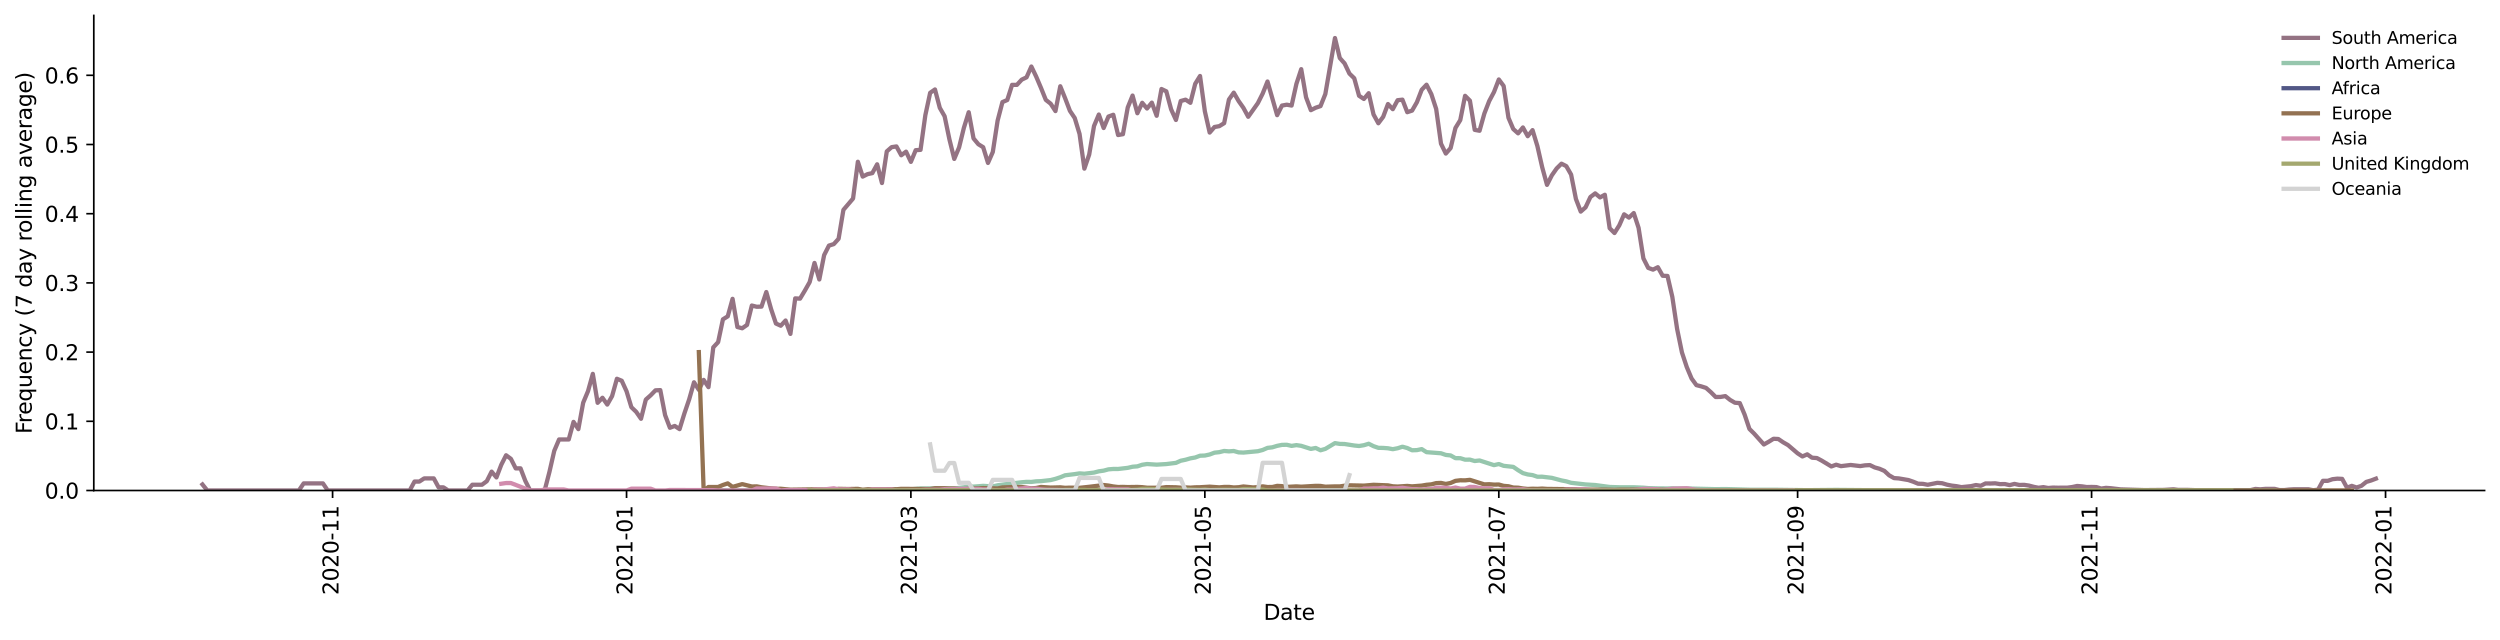 <?xml version="1.0" encoding="utf-8" standalone="no"?>
<!DOCTYPE svg PUBLIC "-//W3C//DTD SVG 1.1//EN"
  "http://www.w3.org/Graphics/SVG/1.1/DTD/svg11.dtd">
<svg height="298.621pt" version="1.1" viewBox="0 0 1166.981 298.621" width="1166.981pt" xmlns="http://www.w3.org/2000/svg" xmlns:xlink="http://www.w3.org/1999/xlink">
 <defs>
  <style type="text/css">*{stroke-linecap:butt;stroke-linejoin:round;}</style>
 </defs>
 <g id="figure_1">
  <g id="patch_1">
   <path d="M 0 298.621 
L 1166.981 298.621 
L 1166.981 0 
L 0 0 
z
" style="fill:#ffffff;"/>
  </g>
  <g id="axes_1">
   <g id="patch_2">
    <path d="M 43.781 228.96 
L 1159.781 228.96 
L 1159.781 7.2 
L 43.781 7.2 
z
" style="fill:#ffffff;"/>
   </g>
   <g id="matplotlib.axis_1">
    <g id="xtick_1">
     <g id="line2d_1">
      <defs>
       <path d="M 0 0 
L 0 3.5 
" id="mc5a46a2501" style="stroke:#000000;stroke-width:0.8;"/>
      </defs>
      <g>
       <use style="stroke:#000000;stroke-width:0.8;" x="155.246" xlink:href="#mc5a46a2501" y="228.96"/>
      </g>
     </g>
     <g id="text_1">
      <!-- 2020-11 -->
      <g transform="translate(158.006 277.743)rotate(-90)scale(0.1 -0.1)">
       <defs>
        <path d="M 1228 531 
L 3431 531 
L 3431 0 
L 469 0 
L 469 531 
Q 828 903 1448 1529 
Q 2069 2156 2228 2338 
Q 2531 2678 2651 2914 
Q 2772 3150 2772 3378 
Q 2772 3750 2511 3984 
Q 2250 4219 1831 4219 
Q 1534 4219 1204 4116 
Q 875 4013 500 3803 
L 500 4441 
Q 881 4594 1212 4672 
Q 1544 4750 1819 4750 
Q 2544 4750 2975 4387 
Q 3406 4025 3406 3419 
Q 3406 3131 3298 2873 
Q 3191 2616 2906 2266 
Q 2828 2175 2409 1742 
Q 1991 1309 1228 531 
z
" id="DejaVuSans-32" transform="scale(0.016)"/>
        <path d="M 2034 4250 
Q 1547 4250 1301 3770 
Q 1056 3291 1056 2328 
Q 1056 1369 1301 889 
Q 1547 409 2034 409 
Q 2525 409 2770 889 
Q 3016 1369 3016 2328 
Q 3016 3291 2770 3770 
Q 2525 4250 2034 4250 
z
M 2034 4750 
Q 2819 4750 3233 4129 
Q 3647 3509 3647 2328 
Q 3647 1150 3233 529 
Q 2819 -91 2034 -91 
Q 1250 -91 836 529 
Q 422 1150 422 2328 
Q 422 3509 836 4129 
Q 1250 4750 2034 4750 
z
" id="DejaVuSans-30" transform="scale(0.016)"/>
        <path d="M 313 2009 
L 1997 2009 
L 1997 1497 
L 313 1497 
L 313 2009 
z
" id="DejaVuSans-2d" transform="scale(0.016)"/>
        <path d="M 794 531 
L 1825 531 
L 1825 4091 
L 703 3866 
L 703 4441 
L 1819 4666 
L 2450 4666 
L 2450 531 
L 3481 531 
L 3481 0 
L 794 0 
L 794 531 
z
" id="DejaVuSans-31" transform="scale(0.016)"/>
       </defs>
       <use xlink:href="#DejaVuSans-32"/>
       <use x="63.623" xlink:href="#DejaVuSans-30"/>
       <use x="127.246" xlink:href="#DejaVuSans-32"/>
       <use x="190.869" xlink:href="#DejaVuSans-30"/>
       <use x="254.492" xlink:href="#DejaVuSans-2d"/>
       <use x="290.576" xlink:href="#DejaVuSans-31"/>
       <use x="354.199" xlink:href="#DejaVuSans-31"/>
      </g>
     </g>
    </g>
    <g id="xtick_2">
     <g id="line2d_2">
      <g>
       <use style="stroke:#000000;stroke-width:0.8;" x="292.469" xlink:href="#mc5a46a2501" y="228.96"/>
      </g>
     </g>
     <g id="text_2">
      <!-- 2021-01 -->
      <g transform="translate(295.228 277.743)rotate(-90)scale(0.1 -0.1)">
       <use xlink:href="#DejaVuSans-32"/>
       <use x="63.623" xlink:href="#DejaVuSans-30"/>
       <use x="127.246" xlink:href="#DejaVuSans-32"/>
       <use x="190.869" xlink:href="#DejaVuSans-31"/>
       <use x="254.492" xlink:href="#DejaVuSans-2d"/>
       <use x="290.576" xlink:href="#DejaVuSans-30"/>
       <use x="354.199" xlink:href="#DejaVuSans-31"/>
      </g>
     </g>
    </g>
    <g id="xtick_3">
     <g id="line2d_3">
      <g>
       <use style="stroke:#000000;stroke-width:0.8;" x="425.192" xlink:href="#mc5a46a2501" y="228.96"/>
      </g>
     </g>
     <g id="text_3">
      <!-- 2021-03 -->
      <g transform="translate(427.951 277.743)rotate(-90)scale(0.1 -0.1)">
       <defs>
        <path d="M 2597 2516 
Q 3050 2419 3304 2112 
Q 3559 1806 3559 1356 
Q 3559 666 3084 287 
Q 2609 -91 1734 -91 
Q 1441 -91 1130 -33 
Q 819 25 488 141 
L 488 750 
Q 750 597 1062 519 
Q 1375 441 1716 441 
Q 2309 441 2620 675 
Q 2931 909 2931 1356 
Q 2931 1769 2642 2001 
Q 2353 2234 1838 2234 
L 1294 2234 
L 1294 2753 
L 1863 2753 
Q 2328 2753 2575 2939 
Q 2822 3125 2822 3475 
Q 2822 3834 2567 4026 
Q 2313 4219 1838 4219 
Q 1578 4219 1281 4162 
Q 984 4106 628 3988 
L 628 4550 
Q 988 4650 1302 4700 
Q 1616 4750 1894 4750 
Q 2613 4750 3031 4423 
Q 3450 4097 3450 3541 
Q 3450 3153 3228 2886 
Q 3006 2619 2597 2516 
z
" id="DejaVuSans-33" transform="scale(0.016)"/>
       </defs>
       <use xlink:href="#DejaVuSans-32"/>
       <use x="63.623" xlink:href="#DejaVuSans-30"/>
       <use x="127.246" xlink:href="#DejaVuSans-32"/>
       <use x="190.869" xlink:href="#DejaVuSans-31"/>
       <use x="254.492" xlink:href="#DejaVuSans-2d"/>
       <use x="290.576" xlink:href="#DejaVuSans-30"/>
       <use x="354.199" xlink:href="#DejaVuSans-33"/>
      </g>
     </g>
    </g>
    <g id="xtick_4">
     <g id="line2d_4">
      <g>
       <use style="stroke:#000000;stroke-width:0.8;" x="562.414" xlink:href="#mc5a46a2501" y="228.96"/>
      </g>
     </g>
     <g id="text_4">
      <!-- 2021-05 -->
      <g transform="translate(565.174 277.743)rotate(-90)scale(0.1 -0.1)">
       <defs>
        <path d="M 691 4666 
L 3169 4666 
L 3169 4134 
L 1269 4134 
L 1269 2991 
Q 1406 3038 1543 3061 
Q 1681 3084 1819 3084 
Q 2600 3084 3056 2656 
Q 3513 2228 3513 1497 
Q 3513 744 3044 326 
Q 2575 -91 1722 -91 
Q 1428 -91 1123 -41 
Q 819 9 494 109 
L 494 744 
Q 775 591 1075 516 
Q 1375 441 1709 441 
Q 2250 441 2565 725 
Q 2881 1009 2881 1497 
Q 2881 1984 2565 2268 
Q 2250 2553 1709 2553 
Q 1456 2553 1204 2497 
Q 953 2441 691 2322 
L 691 4666 
z
" id="DejaVuSans-35" transform="scale(0.016)"/>
       </defs>
       <use xlink:href="#DejaVuSans-32"/>
       <use x="63.623" xlink:href="#DejaVuSans-30"/>
       <use x="127.246" xlink:href="#DejaVuSans-32"/>
       <use x="190.869" xlink:href="#DejaVuSans-31"/>
       <use x="254.492" xlink:href="#DejaVuSans-2d"/>
       <use x="290.576" xlink:href="#DejaVuSans-30"/>
       <use x="354.199" xlink:href="#DejaVuSans-35"/>
      </g>
     </g>
    </g>
    <g id="xtick_5">
     <g id="line2d_5">
      <g>
       <use style="stroke:#000000;stroke-width:0.8;" x="699.637" xlink:href="#mc5a46a2501" y="228.96"/>
      </g>
     </g>
     <g id="text_5">
      <!-- 2021-07 -->
      <g transform="translate(702.396 277.743)rotate(-90)scale(0.1 -0.1)">
       <defs>
        <path d="M 525 4666 
L 3525 4666 
L 3525 4397 
L 1831 0 
L 1172 0 
L 2766 4134 
L 525 4134 
L 525 4666 
z
" id="DejaVuSans-37" transform="scale(0.016)"/>
       </defs>
       <use xlink:href="#DejaVuSans-32"/>
       <use x="63.623" xlink:href="#DejaVuSans-30"/>
       <use x="127.246" xlink:href="#DejaVuSans-32"/>
       <use x="190.869" xlink:href="#DejaVuSans-31"/>
       <use x="254.492" xlink:href="#DejaVuSans-2d"/>
       <use x="290.576" xlink:href="#DejaVuSans-30"/>
       <use x="354.199" xlink:href="#DejaVuSans-37"/>
      </g>
     </g>
    </g>
    <g id="xtick_6">
     <g id="line2d_6">
      <g>
       <use style="stroke:#000000;stroke-width:0.8;" x="839.108" xlink:href="#mc5a46a2501" y="228.96"/>
      </g>
     </g>
     <g id="text_6">
      <!-- 2021-09 -->
      <g transform="translate(841.868 277.743)rotate(-90)scale(0.1 -0.1)">
       <defs>
        <path d="M 703 97 
L 703 672 
Q 941 559 1184 500 
Q 1428 441 1663 441 
Q 2288 441 2617 861 
Q 2947 1281 2994 2138 
Q 2813 1869 2534 1725 
Q 2256 1581 1919 1581 
Q 1219 1581 811 2004 
Q 403 2428 403 3163 
Q 403 3881 828 4315 
Q 1253 4750 1959 4750 
Q 2769 4750 3195 4129 
Q 3622 3509 3622 2328 
Q 3622 1225 3098 567 
Q 2575 -91 1691 -91 
Q 1453 -91 1209 -44 
Q 966 3 703 97 
z
M 1959 2075 
Q 2384 2075 2632 2365 
Q 2881 2656 2881 3163 
Q 2881 3666 2632 3958 
Q 2384 4250 1959 4250 
Q 1534 4250 1286 3958 
Q 1038 3666 1038 3163 
Q 1038 2656 1286 2365 
Q 1534 2075 1959 2075 
z
" id="DejaVuSans-39" transform="scale(0.016)"/>
       </defs>
       <use xlink:href="#DejaVuSans-32"/>
       <use x="63.623" xlink:href="#DejaVuSans-30"/>
       <use x="127.246" xlink:href="#DejaVuSans-32"/>
       <use x="190.869" xlink:href="#DejaVuSans-31"/>
       <use x="254.492" xlink:href="#DejaVuSans-2d"/>
       <use x="290.576" xlink:href="#DejaVuSans-30"/>
       <use x="354.199" xlink:href="#DejaVuSans-39"/>
      </g>
     </g>
    </g>
    <g id="xtick_7">
     <g id="line2d_7">
      <g>
       <use style="stroke:#000000;stroke-width:0.8;" x="976.331" xlink:href="#mc5a46a2501" y="228.96"/>
      </g>
     </g>
     <g id="text_7">
      <!-- 2021-11 -->
      <g transform="translate(979.09 277.743)rotate(-90)scale(0.1 -0.1)">
       <use xlink:href="#DejaVuSans-32"/>
       <use x="63.623" xlink:href="#DejaVuSans-30"/>
       <use x="127.246" xlink:href="#DejaVuSans-32"/>
       <use x="190.869" xlink:href="#DejaVuSans-31"/>
       <use x="254.492" xlink:href="#DejaVuSans-2d"/>
       <use x="290.576" xlink:href="#DejaVuSans-31"/>
       <use x="354.199" xlink:href="#DejaVuSans-31"/>
      </g>
     </g>
    </g>
    <g id="xtick_8">
     <g id="line2d_8">
      <g>
       <use style="stroke:#000000;stroke-width:0.8;" x="1113.553" xlink:href="#mc5a46a2501" y="228.96"/>
      </g>
     </g>
     <g id="text_8">
      <!-- 2022-01 -->
      <g transform="translate(1116.312 277.743)rotate(-90)scale(0.1 -0.1)">
       <use xlink:href="#DejaVuSans-32"/>
       <use x="63.623" xlink:href="#DejaVuSans-30"/>
       <use x="127.246" xlink:href="#DejaVuSans-32"/>
       <use x="190.869" xlink:href="#DejaVuSans-32"/>
       <use x="254.492" xlink:href="#DejaVuSans-2d"/>
       <use x="290.576" xlink:href="#DejaVuSans-30"/>
       <use x="354.199" xlink:href="#DejaVuSans-31"/>
      </g>
     </g>
    </g>
    <g id="text_9">
     <!-- Date -->
     <g transform="translate(589.83 289.341)scale(0.1 -0.1)">
      <defs>
       <path d="M 1259 4147 
L 1259 519 
L 2022 519 
Q 2988 519 3436 956 
Q 3884 1394 3884 2338 
Q 3884 3275 3436 3711 
Q 2988 4147 2022 4147 
L 1259 4147 
z
M 628 4666 
L 1925 4666 
Q 3281 4666 3915 4102 
Q 4550 3538 4550 2338 
Q 4550 1131 3912 565 
Q 3275 0 1925 0 
L 628 0 
L 628 4666 
z
" id="DejaVuSans-44" transform="scale(0.016)"/>
       <path d="M 2194 1759 
Q 1497 1759 1228 1600 
Q 959 1441 959 1056 
Q 959 750 1161 570 
Q 1363 391 1709 391 
Q 2188 391 2477 730 
Q 2766 1069 2766 1631 
L 2766 1759 
L 2194 1759 
z
M 3341 1997 
L 3341 0 
L 2766 0 
L 2766 531 
Q 2569 213 2275 61 
Q 1981 -91 1556 -91 
Q 1019 -91 701 211 
Q 384 513 384 1019 
Q 384 1609 779 1909 
Q 1175 2209 1959 2209 
L 2766 2209 
L 2766 2266 
Q 2766 2663 2505 2880 
Q 2244 3097 1772 3097 
Q 1472 3097 1187 3025 
Q 903 2953 641 2809 
L 641 3341 
Q 956 3463 1253 3523 
Q 1550 3584 1831 3584 
Q 2591 3584 2966 3190 
Q 3341 2797 3341 1997 
z
" id="DejaVuSans-61" transform="scale(0.016)"/>
       <path d="M 1172 4494 
L 1172 3500 
L 2356 3500 
L 2356 3053 
L 1172 3053 
L 1172 1153 
Q 1172 725 1289 603 
Q 1406 481 1766 481 
L 2356 481 
L 2356 0 
L 1766 0 
Q 1100 0 847 248 
Q 594 497 594 1153 
L 594 3053 
L 172 3053 
L 172 3500 
L 594 3500 
L 594 4494 
L 1172 4494 
z
" id="DejaVuSans-74" transform="scale(0.016)"/>
       <path d="M 3597 1894 
L 3597 1613 
L 953 1613 
Q 991 1019 1311 708 
Q 1631 397 2203 397 
Q 2534 397 2845 478 
Q 3156 559 3463 722 
L 3463 178 
Q 3153 47 2828 -22 
Q 2503 -91 2169 -91 
Q 1331 -91 842 396 
Q 353 884 353 1716 
Q 353 2575 817 3079 
Q 1281 3584 2069 3584 
Q 2775 3584 3186 3129 
Q 3597 2675 3597 1894 
z
M 3022 2063 
Q 3016 2534 2758 2815 
Q 2500 3097 2075 3097 
Q 1594 3097 1305 2825 
Q 1016 2553 972 2059 
L 3022 2063 
z
" id="DejaVuSans-65" transform="scale(0.016)"/>
      </defs>
      <use xlink:href="#DejaVuSans-44"/>
      <use x="77.002" xlink:href="#DejaVuSans-61"/>
      <use x="138.281" xlink:href="#DejaVuSans-74"/>
      <use x="177.49" xlink:href="#DejaVuSans-65"/>
     </g>
    </g>
   </g>
   <g id="matplotlib.axis_2">
    <g id="ytick_1">
     <g id="line2d_9">
      <defs>
       <path d="M 0 0 
L -3.5 0 
" id="m5e6c589877" style="stroke:#000000;stroke-width:0.8;"/>
      </defs>
      <g>
       <use style="stroke:#000000;stroke-width:0.8;" x="43.781" xlink:href="#m5e6c589877" y="228.96"/>
      </g>
     </g>
     <g id="text_10">
      <!-- 0.0 -->
      <g transform="translate(20.878 232.759)scale(0.1 -0.1)">
       <defs>
        <path d="M 684 794 
L 1344 794 
L 1344 0 
L 684 0 
L 684 794 
z
" id="DejaVuSans-2e" transform="scale(0.016)"/>
       </defs>
       <use xlink:href="#DejaVuSans-30"/>
       <use x="63.623" xlink:href="#DejaVuSans-2e"/>
       <use x="95.41" xlink:href="#DejaVuSans-30"/>
      </g>
     </g>
    </g>
    <g id="ytick_2">
     <g id="line2d_10">
      <g>
       <use style="stroke:#000000;stroke-width:0.8;" x="43.781" xlink:href="#m5e6c589877" y="196.659"/>
      </g>
     </g>
     <g id="text_11">
      <!-- 0.1 -->
      <g transform="translate(20.878 200.458)scale(0.1 -0.1)">
       <use xlink:href="#DejaVuSans-30"/>
       <use x="63.623" xlink:href="#DejaVuSans-2e"/>
       <use x="95.41" xlink:href="#DejaVuSans-31"/>
      </g>
     </g>
    </g>
    <g id="ytick_3">
     <g id="line2d_11">
      <g>
       <use style="stroke:#000000;stroke-width:0.8;" x="43.781" xlink:href="#m5e6c589877" y="164.358"/>
      </g>
     </g>
     <g id="text_12">
      <!-- 0.2 -->
      <g transform="translate(20.878 168.157)scale(0.1 -0.1)">
       <use xlink:href="#DejaVuSans-30"/>
       <use x="63.623" xlink:href="#DejaVuSans-2e"/>
       <use x="95.41" xlink:href="#DejaVuSans-32"/>
      </g>
     </g>
    </g>
    <g id="ytick_4">
     <g id="line2d_12">
      <g>
       <use style="stroke:#000000;stroke-width:0.8;" x="43.781" xlink:href="#m5e6c589877" y="132.057"/>
      </g>
     </g>
     <g id="text_13">
      <!-- 0.3 -->
      <g transform="translate(20.878 135.856)scale(0.1 -0.1)">
       <use xlink:href="#DejaVuSans-30"/>
       <use x="63.623" xlink:href="#DejaVuSans-2e"/>
       <use x="95.41" xlink:href="#DejaVuSans-33"/>
      </g>
     </g>
    </g>
    <g id="ytick_5">
     <g id="line2d_13">
      <g>
       <use style="stroke:#000000;stroke-width:0.8;" x="43.781" xlink:href="#m5e6c589877" y="99.756"/>
      </g>
     </g>
     <g id="text_14">
      <!-- 0.4 -->
      <g transform="translate(20.878 103.555)scale(0.1 -0.1)">
       <defs>
        <path d="M 2419 4116 
L 825 1625 
L 2419 1625 
L 2419 4116 
z
M 2253 4666 
L 3047 4666 
L 3047 1625 
L 3713 1625 
L 3713 1100 
L 3047 1100 
L 3047 0 
L 2419 0 
L 2419 1100 
L 313 1100 
L 313 1709 
L 2253 4666 
z
" id="DejaVuSans-34" transform="scale(0.016)"/>
       </defs>
       <use xlink:href="#DejaVuSans-30"/>
       <use x="63.623" xlink:href="#DejaVuSans-2e"/>
       <use x="95.41" xlink:href="#DejaVuSans-34"/>
      </g>
     </g>
    </g>
    <g id="ytick_6">
     <g id="line2d_14">
      <g>
       <use style="stroke:#000000;stroke-width:0.8;" x="43.781" xlink:href="#m5e6c589877" y="67.455"/>
      </g>
     </g>
     <g id="text_15">
      <!-- 0.5 -->
      <g transform="translate(20.878 71.254)scale(0.1 -0.1)">
       <use xlink:href="#DejaVuSans-30"/>
       <use x="63.623" xlink:href="#DejaVuSans-2e"/>
       <use x="95.41" xlink:href="#DejaVuSans-35"/>
      </g>
     </g>
    </g>
    <g id="ytick_7">
     <g id="line2d_15">
      <g>
       <use style="stroke:#000000;stroke-width:0.8;" x="43.781" xlink:href="#m5e6c589877" y="35.154"/>
      </g>
     </g>
     <g id="text_16">
      <!-- 0.6 -->
      <g transform="translate(20.878 38.953)scale(0.1 -0.1)">
       <defs>
        <path d="M 2113 2584 
Q 1688 2584 1439 2293 
Q 1191 2003 1191 1497 
Q 1191 994 1439 701 
Q 1688 409 2113 409 
Q 2538 409 2786 701 
Q 3034 994 3034 1497 
Q 3034 2003 2786 2293 
Q 2538 2584 2113 2584 
z
M 3366 4563 
L 3366 3988 
Q 3128 4100 2886 4159 
Q 2644 4219 2406 4219 
Q 1781 4219 1451 3797 
Q 1122 3375 1075 2522 
Q 1259 2794 1537 2939 
Q 1816 3084 2150 3084 
Q 2853 3084 3261 2657 
Q 3669 2231 3669 1497 
Q 3669 778 3244 343 
Q 2819 -91 2113 -91 
Q 1303 -91 875 529 
Q 447 1150 447 2328 
Q 447 3434 972 4092 
Q 1497 4750 2381 4750 
Q 2619 4750 2861 4703 
Q 3103 4656 3366 4563 
z
" id="DejaVuSans-36" transform="scale(0.016)"/>
       </defs>
       <use xlink:href="#DejaVuSans-30"/>
       <use x="63.623" xlink:href="#DejaVuSans-2e"/>
       <use x="95.41" xlink:href="#DejaVuSans-36"/>
      </g>
     </g>
    </g>
    <g id="text_17">
     <!-- Frequency (7 day rolling average) -->
     <g transform="translate(14.798 202.529)rotate(-90)scale(0.1 -0.1)">
      <defs>
       <path d="M 628 4666 
L 3309 4666 
L 3309 4134 
L 1259 4134 
L 1259 2759 
L 3109 2759 
L 3109 2228 
L 1259 2228 
L 1259 0 
L 628 0 
L 628 4666 
z
" id="DejaVuSans-46" transform="scale(0.016)"/>
       <path d="M 2631 2963 
Q 2534 3019 2420 3045 
Q 2306 3072 2169 3072 
Q 1681 3072 1420 2755 
Q 1159 2438 1159 1844 
L 1159 0 
L 581 0 
L 581 3500 
L 1159 3500 
L 1159 2956 
Q 1341 3275 1631 3429 
Q 1922 3584 2338 3584 
Q 2397 3584 2469 3576 
Q 2541 3569 2628 3553 
L 2631 2963 
z
" id="DejaVuSans-72" transform="scale(0.016)"/>
       <path d="M 947 1747 
Q 947 1113 1208 752 
Q 1469 391 1925 391 
Q 2381 391 2643 752 
Q 2906 1113 2906 1747 
Q 2906 2381 2643 2742 
Q 2381 3103 1925 3103 
Q 1469 3103 1208 2742 
Q 947 2381 947 1747 
z
M 2906 525 
Q 2725 213 2448 61 
Q 2172 -91 1784 -91 
Q 1150 -91 751 415 
Q 353 922 353 1747 
Q 353 2572 751 3078 
Q 1150 3584 1784 3584 
Q 2172 3584 2448 3432 
Q 2725 3281 2906 2969 
L 2906 3500 
L 3481 3500 
L 3481 -1331 
L 2906 -1331 
L 2906 525 
z
" id="DejaVuSans-71" transform="scale(0.016)"/>
       <path d="M 544 1381 
L 544 3500 
L 1119 3500 
L 1119 1403 
Q 1119 906 1312 657 
Q 1506 409 1894 409 
Q 2359 409 2629 706 
Q 2900 1003 2900 1516 
L 2900 3500 
L 3475 3500 
L 3475 0 
L 2900 0 
L 2900 538 
Q 2691 219 2414 64 
Q 2138 -91 1772 -91 
Q 1169 -91 856 284 
Q 544 659 544 1381 
z
M 1991 3584 
L 1991 3584 
z
" id="DejaVuSans-75" transform="scale(0.016)"/>
       <path d="M 3513 2113 
L 3513 0 
L 2938 0 
L 2938 2094 
Q 2938 2591 2744 2837 
Q 2550 3084 2163 3084 
Q 1697 3084 1428 2787 
Q 1159 2491 1159 1978 
L 1159 0 
L 581 0 
L 581 3500 
L 1159 3500 
L 1159 2956 
Q 1366 3272 1645 3428 
Q 1925 3584 2291 3584 
Q 2894 3584 3203 3211 
Q 3513 2838 3513 2113 
z
" id="DejaVuSans-6e" transform="scale(0.016)"/>
       <path d="M 3122 3366 
L 3122 2828 
Q 2878 2963 2633 3030 
Q 2388 3097 2138 3097 
Q 1578 3097 1268 2742 
Q 959 2388 959 1747 
Q 959 1106 1268 751 
Q 1578 397 2138 397 
Q 2388 397 2633 464 
Q 2878 531 3122 666 
L 3122 134 
Q 2881 22 2623 -34 
Q 2366 -91 2075 -91 
Q 1284 -91 818 406 
Q 353 903 353 1747 
Q 353 2603 823 3093 
Q 1294 3584 2113 3584 
Q 2378 3584 2631 3529 
Q 2884 3475 3122 3366 
z
" id="DejaVuSans-63" transform="scale(0.016)"/>
       <path d="M 2059 -325 
Q 1816 -950 1584 -1140 
Q 1353 -1331 966 -1331 
L 506 -1331 
L 506 -850 
L 844 -850 
Q 1081 -850 1212 -737 
Q 1344 -625 1503 -206 
L 1606 56 
L 191 3500 
L 800 3500 
L 1894 763 
L 2988 3500 
L 3597 3500 
L 2059 -325 
z
" id="DejaVuSans-79" transform="scale(0.016)"/>
       <path id="DejaVuSans-20" transform="scale(0.016)"/>
       <path d="M 1984 4856 
Q 1566 4138 1362 3434 
Q 1159 2731 1159 2009 
Q 1159 1288 1364 580 
Q 1569 -128 1984 -844 
L 1484 -844 
Q 1016 -109 783 600 
Q 550 1309 550 2009 
Q 550 2706 781 3412 
Q 1013 4119 1484 4856 
L 1984 4856 
z
" id="DejaVuSans-28" transform="scale(0.016)"/>
       <path d="M 2906 2969 
L 2906 4863 
L 3481 4863 
L 3481 0 
L 2906 0 
L 2906 525 
Q 2725 213 2448 61 
Q 2172 -91 1784 -91 
Q 1150 -91 751 415 
Q 353 922 353 1747 
Q 353 2572 751 3078 
Q 1150 3584 1784 3584 
Q 2172 3584 2448 3432 
Q 2725 3281 2906 2969 
z
M 947 1747 
Q 947 1113 1208 752 
Q 1469 391 1925 391 
Q 2381 391 2643 752 
Q 2906 1113 2906 1747 
Q 2906 2381 2643 2742 
Q 2381 3103 1925 3103 
Q 1469 3103 1208 2742 
Q 947 2381 947 1747 
z
" id="DejaVuSans-64" transform="scale(0.016)"/>
       <path d="M 1959 3097 
Q 1497 3097 1228 2736 
Q 959 2375 959 1747 
Q 959 1119 1226 758 
Q 1494 397 1959 397 
Q 2419 397 2687 759 
Q 2956 1122 2956 1747 
Q 2956 2369 2687 2733 
Q 2419 3097 1959 3097 
z
M 1959 3584 
Q 2709 3584 3137 3096 
Q 3566 2609 3566 1747 
Q 3566 888 3137 398 
Q 2709 -91 1959 -91 
Q 1206 -91 779 398 
Q 353 888 353 1747 
Q 353 2609 779 3096 
Q 1206 3584 1959 3584 
z
" id="DejaVuSans-6f" transform="scale(0.016)"/>
       <path d="M 603 4863 
L 1178 4863 
L 1178 0 
L 603 0 
L 603 4863 
z
" id="DejaVuSans-6c" transform="scale(0.016)"/>
       <path d="M 603 3500 
L 1178 3500 
L 1178 0 
L 603 0 
L 603 3500 
z
M 603 4863 
L 1178 4863 
L 1178 4134 
L 603 4134 
L 603 4863 
z
" id="DejaVuSans-69" transform="scale(0.016)"/>
       <path d="M 2906 1791 
Q 2906 2416 2648 2759 
Q 2391 3103 1925 3103 
Q 1463 3103 1205 2759 
Q 947 2416 947 1791 
Q 947 1169 1205 825 
Q 1463 481 1925 481 
Q 2391 481 2648 825 
Q 2906 1169 2906 1791 
z
M 3481 434 
Q 3481 -459 3084 -895 
Q 2688 -1331 1869 -1331 
Q 1566 -1331 1297 -1286 
Q 1028 -1241 775 -1147 
L 775 -588 
Q 1028 -725 1275 -790 
Q 1522 -856 1778 -856 
Q 2344 -856 2625 -561 
Q 2906 -266 2906 331 
L 2906 616 
Q 2728 306 2450 153 
Q 2172 0 1784 0 
Q 1141 0 747 490 
Q 353 981 353 1791 
Q 353 2603 747 3093 
Q 1141 3584 1784 3584 
Q 2172 3584 2450 3431 
Q 2728 3278 2906 2969 
L 2906 3500 
L 3481 3500 
L 3481 434 
z
" id="DejaVuSans-67" transform="scale(0.016)"/>
       <path d="M 191 3500 
L 800 3500 
L 1894 563 
L 2988 3500 
L 3597 3500 
L 2284 0 
L 1503 0 
L 191 3500 
z
" id="DejaVuSans-76" transform="scale(0.016)"/>
       <path d="M 513 4856 
L 1013 4856 
Q 1481 4119 1714 3412 
Q 1947 2706 1947 2009 
Q 1947 1309 1714 600 
Q 1481 -109 1013 -844 
L 513 -844 
Q 928 -128 1133 580 
Q 1338 1288 1338 2009 
Q 1338 2731 1133 3434 
Q 928 4138 513 4856 
z
" id="DejaVuSans-29" transform="scale(0.016)"/>
      </defs>
      <use xlink:href="#DejaVuSans-46"/>
      <use x="50.27" xlink:href="#DejaVuSans-72"/>
      <use x="89.133" xlink:href="#DejaVuSans-65"/>
      <use x="150.656" xlink:href="#DejaVuSans-71"/>
      <use x="214.133" xlink:href="#DejaVuSans-75"/>
      <use x="277.512" xlink:href="#DejaVuSans-65"/>
      <use x="339.035" xlink:href="#DejaVuSans-6e"/>
      <use x="402.414" xlink:href="#DejaVuSans-63"/>
      <use x="457.395" xlink:href="#DejaVuSans-79"/>
      <use x="516.574" xlink:href="#DejaVuSans-20"/>
      <use x="548.361" xlink:href="#DejaVuSans-28"/>
      <use x="587.375" xlink:href="#DejaVuSans-37"/>
      <use x="650.998" xlink:href="#DejaVuSans-20"/>
      <use x="682.785" xlink:href="#DejaVuSans-64"/>
      <use x="746.262" xlink:href="#DejaVuSans-61"/>
      <use x="807.541" xlink:href="#DejaVuSans-79"/>
      <use x="866.721" xlink:href="#DejaVuSans-20"/>
      <use x="898.508" xlink:href="#DejaVuSans-72"/>
      <use x="937.371" xlink:href="#DejaVuSans-6f"/>
      <use x="998.553" xlink:href="#DejaVuSans-6c"/>
      <use x="1026.336" xlink:href="#DejaVuSans-6c"/>
      <use x="1054.119" xlink:href="#DejaVuSans-69"/>
      <use x="1081.902" xlink:href="#DejaVuSans-6e"/>
      <use x="1145.281" xlink:href="#DejaVuSans-67"/>
      <use x="1208.758" xlink:href="#DejaVuSans-20"/>
      <use x="1240.545" xlink:href="#DejaVuSans-61"/>
      <use x="1301.824" xlink:href="#DejaVuSans-76"/>
      <use x="1361.004" xlink:href="#DejaVuSans-65"/>
      <use x="1422.527" xlink:href="#DejaVuSans-72"/>
      <use x="1463.641" xlink:href="#DejaVuSans-61"/>
      <use x="1524.92" xlink:href="#DejaVuSans-67"/>
      <use x="1588.396" xlink:href="#DejaVuSans-65"/>
      <use x="1649.92" xlink:href="#DejaVuSans-29"/>
     </g>
    </g>
   </g>
   <g id="line2d_16">
    <path clip-path="url(#p3bdceda0fe)" d="M 94.509 226.151 
L 96.758 228.96 
L 139.499 228.96 
L 141.749 225.647 
L 150.747 225.647 
L 152.997 228.96 
L 191.239 228.96 
L 193.489 224.792 
L 195.738 224.792 
L 197.988 223.324 
L 202.487 223.324 
L 204.736 227.492 
L 206.986 227.492 
L 209.235 228.96 
L 218.234 228.96 
L 220.483 226.268 
L 224.982 226.268 
L 227.232 224.612 
L 229.481 220.156 
L 231.731 222.848 
L 233.98 216.975 
L 236.23 212.52 
L 238.479 214.176 
L 240.729 218.632 
L 242.979 218.632 
L 245.228 224.505 
L 247.478 228.96 
L 254.226 228.96 
L 256.476 220.264 
L 258.725 210.433 
L 260.975 205.138 
L 265.474 205.138 
L 267.724 196.938 
L 269.973 200.309 
L 272.223 187.985 
L 274.472 182.602 
L 276.722 174.526 
L 278.971 188.022 
L 281.221 185.673 
L 283.47 188.851 
L 285.72 184.885 
L 287.97 176.809 
L 290.219 177.725 
L 292.469 182.658 
L 294.718 190.076 
L 296.968 192.249 
L 299.217 195.479 
L 301.467 186.524 
L 303.716 184.527 
L 305.966 182.209 
L 308.215 182.101 
L 310.465 193.779 
L 312.715 199.681 
L 314.964 198.836 
L 317.214 200.311 
L 319.463 193.01 
L 321.713 186.374 
L 323.962 178.452 
L 326.212 181.981 
L 328.461 177.342 
L 330.711 180.713 
L 332.96 162.141 
L 335.21 159.714 
L 337.46 149.061 
L 339.709 147.662 
L 341.959 139.497 
L 344.208 152.648 
L 346.458 153.234 
L 348.707 151.667 
L 350.957 142.618 
L 353.206 143.191 
L 355.456 143.125 
L 357.705 136.325 
L 359.955 144.332 
L 362.205 151.016 
L 364.454 152.044 
L 366.704 149.618 
L 368.953 155.852 
L 371.203 139.289 
L 373.452 139.405 
L 375.702 135.651 
L 377.951 131.667 
L 380.201 122.755 
L 382.45 130.45 
L 384.7 119.075 
L 386.95 114.635 
L 389.199 113.954 
L 391.449 111.456 
L 393.698 97.962 
L 398.197 92.67 
L 400.447 75.517 
L 402.696 82.429 
L 404.946 81.297 
L 407.195 80.809 
L 409.445 76.701 
L 411.695 85.431 
L 413.944 70.678 
L 416.194 68.693 
L 418.443 68.352 
L 420.693 72.473 
L 422.942 70.799 
L 425.192 75.553 
L 427.441 70.106 
L 429.691 69.954 
L 431.94 53.779 
L 434.19 43.323 
L 436.44 41.765 
L 438.689 50.343 
L 440.939 54.271 
L 443.188 65.075 
L 445.438 74.177 
L 447.687 68.843 
L 449.937 59.65 
L 452.186 52.396 
L 454.436 64.613 
L 456.686 67.321 
L 458.935 68.716 
L 461.185 76.047 
L 463.434 70.939 
L 465.684 56.269 
L 467.933 47.654 
L 470.183 46.687 
L 472.432 39.607 
L 474.682 39.613 
L 476.931 37.182 
L 479.181 36.098 
L 481.431 31.058 
L 483.68 35.751 
L 485.93 41.04 
L 488.179 46.627 
L 490.429 48.389 
L 492.678 51.851 
L 494.928 40.268 
L 497.177 45.823 
L 499.427 51.741 
L 501.676 55.095 
L 503.926 62.519 
L 506.176 78.714 
L 508.425 72.155 
L 510.675 58.824 
L 512.924 53.472 
L 515.174 59.745 
L 517.423 54.405 
L 519.673 53.581 
L 521.922 63.035 
L 524.172 62.642 
L 526.421 50.157 
L 528.671 44.607 
L 530.921 52.856 
L 533.17 47.991 
L 535.42 50.647 
L 537.669 47.917 
L 539.919 54.036 
L 542.168 41.554 
L 544.418 42.63 
L 546.667 51.024 
L 548.917 55.995 
L 551.166 47.148 
L 553.416 46.529 
L 555.666 47.984 
L 557.915 39.119 
L 560.165 35.478 
L 562.414 51.951 
L 564.664 61.873 
L 566.913 59.284 
L 569.163 58.889 
L 571.412 57.505 
L 573.662 46.452 
L 575.911 43.261 
L 578.161 47.142 
L 580.411 50.343 
L 582.66 54.509 
L 587.159 48.147 
L 589.409 43.672 
L 591.658 38.05 
L 596.157 53.75 
L 598.407 49.283 
L 600.656 48.872 
L 602.906 49.264 
L 605.156 39.135 
L 607.405 32.285 
L 609.655 45.406 
L 611.904 51.419 
L 614.154 50.292 
L 616.403 49.528 
L 618.653 43.903 
L 623.152 17.76 
L 625.401 27.086 
L 627.651 29.62 
L 629.901 34.352 
L 632.15 36.524 
L 634.4 44.702 
L 636.649 46.193 
L 638.899 43.512 
L 641.148 53.43 
L 643.398 57.53 
L 645.647 54.548 
L 647.897 48.564 
L 650.146 50.958 
L 652.396 46.776 
L 654.646 46.522 
L 656.895 52.368 
L 659.145 51.626 
L 661.394 47.722 
L 663.644 41.903 
L 665.893 39.549 
L 668.143 43.964 
L 670.392 50.849 
L 672.642 67.071 
L 674.892 71.674 
L 677.141 69.121 
L 679.391 59.732 
L 681.64 56.064 
L 683.89 44.735 
L 686.139 46.985 
L 688.389 60.617 
L 690.638 61.036 
L 692.888 53.001 
L 695.137 47.195 
L 697.387 42.96 
L 699.637 37.099 
L 701.886 40.13 
L 704.136 54.962 
L 706.385 60.238 
L 708.635 62.236 
L 710.884 59.504 
L 713.134 63.567 
L 715.383 60.75 
L 717.633 68.171 
L 719.882 78.056 
L 722.132 86.288 
L 724.382 81.853 
L 726.631 78.634 
L 728.881 76.411 
L 731.13 77.544 
L 733.38 81.489 
L 735.629 92.877 
L 737.879 98.767 
L 740.128 96.779 
L 742.378 91.971 
L 744.627 90.27 
L 746.877 92.147 
L 749.127 90.918 
L 751.376 106.515 
L 753.626 108.764 
L 755.875 105.188 
L 758.125 100.055 
L 760.374 101.585 
L 762.624 99.464 
L 764.873 106.346 
L 767.123 120.603 
L 769.372 125.044 
L 771.622 125.864 
L 773.872 124.735 
L 776.121 128.721 
L 778.371 128.809 
L 780.62 138.556 
L 782.87 153.582 
L 785.119 164.532 
L 787.369 171.337 
L 789.618 176.69 
L 791.868 179.78 
L 794.117 180.356 
L 796.367 181.072 
L 798.617 183.064 
L 800.866 185.311 
L 803.116 185.285 
L 805.365 184.902 
L 807.615 186.691 
L 809.864 187.995 
L 812.114 188.167 
L 814.363 193.501 
L 816.613 200.219 
L 818.862 202.457 
L 823.362 207.474 
L 825.611 206.215 
L 827.861 204.817 
L 830.11 204.923 
L 832.36 206.455 
L 834.609 207.746 
L 839.108 211.603 
L 841.358 213.065 
L 843.607 212.084 
L 845.857 213.656 
L 848.107 213.814 
L 850.356 215.012 
L 854.855 217.732 
L 857.105 216.921 
L 859.354 217.592 
L 863.853 217.044 
L 868.353 217.568 
L 870.602 217.218 
L 872.852 217.101 
L 875.101 218.191 
L 877.351 218.825 
L 879.6 219.806 
L 881.85 221.888 
L 884.099 223.166 
L 886.349 223.324 
L 890.848 224.092 
L 893.098 224.866 
L 895.347 225.796 
L 897.597 225.862 
L 899.846 226.285 
L 904.345 225.384 
L 906.595 225.57 
L 908.844 226.241 
L 911.094 226.69 
L 913.343 226.958 
L 915.593 227.394 
L 920.092 226.929 
L 922.342 226.417 
L 924.591 226.755 
L 926.841 225.663 
L 929.09 225.701 
L 931.34 225.609 
L 933.589 225.99 
L 935.839 225.951 
L 938.088 226.457 
L 940.338 225.882 
L 942.588 226.378 
L 944.837 226.321 
L 947.087 226.663 
L 949.336 227.261 
L 951.586 227.69 
L 953.835 227.394 
L 956.085 227.797 
L 958.334 227.603 
L 960.584 227.663 
L 965.083 227.63 
L 967.333 227.339 
L 969.582 226.848 
L 971.832 227.026 
L 974.081 227.353 
L 976.331 227.305 
L 978.58 227.369 
L 980.83 228.062 
L 983.079 227.732 
L 985.329 227.896 
L 989.828 228.433 
L 1001.076 228.768 
L 1010.074 228.682 
L 1014.573 228.402 
L 1016.823 228.681 
L 1021.322 228.681 
L 1025.821 228.835 
L 1034.819 228.835 
L 1037.068 228.96 
L 1041.568 228.96 
L 1043.817 228.782 
L 1050.566 228.782 
L 1052.815 228.234 
L 1055.065 228.413 
L 1057.314 228.217 
L 1061.814 228.217 
L 1064.063 228.765 
L 1066.313 228.765 
L 1068.562 228.514 
L 1070.812 228.389 
L 1077.56 228.389 
L 1079.81 228.835 
L 1082.059 228.564 
L 1084.309 224.449 
L 1086.559 224.449 
L 1088.808 223.684 
L 1091.058 223.439 
L 1093.307 223.54 
L 1095.557 227.655 
L 1097.806 226.793 
L 1100.056 227.558 
L 1102.305 226.764 
L 1104.555 224.954 
L 1106.804 224.286 
L 1109.054 223.432 
L 1109.054 223.432 
" style="fill:none;stroke:#947383;stroke-linecap:square;stroke-width:2;"/>
   </g>
   <g id="line2d_17">
    <path clip-path="url(#p3bdceda0fe)" d="M 319.463 228.878 
L 326.212 228.96 
L 330.711 228.868 
L 337.46 228.81 
L 341.959 228.902 
L 350.957 228.936 
L 359.955 228.911 
L 368.953 228.937 
L 384.7 228.777 
L 391.449 228.864 
L 395.948 228.827 
L 411.695 228.736 
L 416.194 228.488 
L 425.192 228.408 
L 429.691 228.023 
L 436.44 227.971 
L 440.939 228.145 
L 443.188 228.009 
L 445.438 228.027 
L 449.937 227.47 
L 452.186 227.072 
L 454.436 227.155 
L 458.935 226.791 
L 463.434 227.069 
L 465.684 226.524 
L 470.183 225.933 
L 476.931 225.118 
L 479.181 224.926 
L 481.431 224.962 
L 483.68 224.683 
L 485.93 224.599 
L 490.429 224.093 
L 492.678 223.525 
L 494.928 222.787 
L 497.177 221.859 
L 501.676 221.315 
L 503.926 220.966 
L 506.176 221.135 
L 510.675 220.593 
L 512.924 220.009 
L 515.174 219.695 
L 517.423 219.091 
L 519.673 218.908 
L 521.922 218.915 
L 526.421 218.392 
L 528.671 217.866 
L 530.921 217.689 
L 533.17 216.944 
L 535.42 216.603 
L 539.919 216.894 
L 544.418 216.623 
L 548.917 216.067 
L 551.166 215.068 
L 553.416 214.6 
L 555.666 213.953 
L 557.915 213.556 
L 560.165 212.724 
L 562.414 212.643 
L 564.664 212.15 
L 566.913 211.304 
L 569.163 211.063 
L 571.412 210.506 
L 573.662 210.694 
L 575.911 210.518 
L 578.161 211.162 
L 580.411 211.259 
L 587.159 210.627 
L 589.409 210.044 
L 591.658 209.071 
L 593.908 208.806 
L 596.157 208.122 
L 598.407 207.664 
L 600.656 207.622 
L 602.906 208.137 
L 605.156 207.779 
L 607.405 208.112 
L 611.904 209.546 
L 614.154 209.108 
L 616.403 210.187 
L 618.653 209.538 
L 623.152 206.844 
L 625.401 207.211 
L 627.651 207.263 
L 632.15 207.961 
L 634.4 208.19 
L 636.649 207.823 
L 638.899 207.139 
L 641.148 208.267 
L 643.398 209.043 
L 645.647 209.088 
L 647.897 209.252 
L 650.146 209.676 
L 652.396 209.24 
L 654.646 208.521 
L 656.895 209.139 
L 659.145 210.182 
L 661.394 210.113 
L 663.644 209.633 
L 665.893 211.065 
L 672.642 211.582 
L 674.892 212.355 
L 677.141 212.594 
L 679.391 213.863 
L 681.64 213.875 
L 683.89 214.571 
L 686.139 214.546 
L 688.389 215.201 
L 690.638 214.946 
L 697.387 217.124 
L 699.637 216.607 
L 701.886 217.444 
L 706.385 217.935 
L 708.635 219.481 
L 710.884 220.847 
L 713.134 221.465 
L 715.383 221.773 
L 717.633 222.53 
L 719.882 222.52 
L 724.382 223.06 
L 728.881 224.263 
L 731.13 224.697 
L 733.38 225.369 
L 740.128 226.136 
L 744.627 226.407 
L 751.376 227.312 
L 755.875 227.45 
L 762.624 227.456 
L 767.123 227.646 
L 769.372 227.847 
L 773.872 227.977 
L 778.371 228.011 
L 780.62 227.945 
L 782.87 228.005 
L 787.369 228.004 
L 800.866 228.338 
L 805.365 228.284 
L 816.613 228.593 
L 827.861 228.594 
L 843.607 228.807 
L 857.105 228.672 
L 877.351 228.855 
L 933.589 228.901 
L 942.588 228.862 
L 956.085 228.907 
L 976.331 228.948 
L 1061.814 228.953 
L 1061.814 228.953 
" style="fill:none;stroke:#96c6ad;stroke-linecap:square;stroke-width:2;"/>
   </g>
   <g id="line2d_18">
    <path clip-path="url(#p3bdceda0fe)" style="fill:none;stroke:#525886;stroke-linecap:square;stroke-width:2;"/>
   </g>
   <g id="line2d_19">
    <path clip-path="url(#p3bdceda0fe)" d="M 326.212 164.358 
L 328.461 228.96 
L 330.711 227.318 
L 335.21 227.318 
L 337.46 226.388 
L 339.709 225.645 
L 341.959 227.288 
L 346.458 225.985 
L 350.957 227.09 
L 353.206 227.033 
L 355.456 227.462 
L 359.955 227.985 
L 362.205 228.179 
L 364.454 228.144 
L 368.953 228.579 
L 380.201 228.411 
L 384.7 228.513 
L 386.95 228.415 
L 389.199 228.569 
L 391.449 228.182 
L 395.948 228.271 
L 400.447 228.195 
L 402.696 228.601 
L 404.946 228.39 
L 416.194 228.331 
L 418.443 228.378 
L 420.693 228.187 
L 434.19 228.295 
L 436.44 227.893 
L 440.939 227.892 
L 443.188 228.027 
L 445.438 228.003 
L 447.687 228.323 
L 449.937 228.306 
L 454.436 228.011 
L 456.686 227.991 
L 458.935 227.837 
L 465.684 227.998 
L 467.933 227.533 
L 472.432 227.365 
L 476.931 227.329 
L 481.431 227.966 
L 483.68 227.794 
L 485.93 227.304 
L 490.429 227.599 
L 494.928 227.486 
L 497.177 227.717 
L 499.427 227.629 
L 503.926 227.711 
L 508.425 227.235 
L 515.174 226.407 
L 517.423 226.661 
L 519.673 227.072 
L 521.922 227.339 
L 524.172 227.283 
L 526.421 227.368 
L 530.921 227.298 
L 533.17 227.407 
L 535.42 227.666 
L 542.168 227.679 
L 544.418 227.376 
L 548.917 227.466 
L 551.166 227.64 
L 553.416 227.522 
L 555.666 227.642 
L 557.915 227.478 
L 560.165 227.44 
L 564.664 227.18 
L 569.163 227.496 
L 571.412 227.308 
L 573.662 227.289 
L 575.911 227.551 
L 578.161 227.443 
L 580.411 227.081 
L 584.91 227.533 
L 587.159 227.383 
L 589.409 227.027 
L 591.658 227.35 
L 593.908 227.338 
L 596.157 226.803 
L 598.407 226.92 
L 600.656 227.288 
L 605.156 227.037 
L 607.405 227.192 
L 614.154 226.79 
L 616.403 226.826 
L 618.653 227.19 
L 623.152 227.047 
L 625.401 227.056 
L 627.651 226.729 
L 629.901 226.537 
L 636.649 226.686 
L 641.148 226.299 
L 647.897 226.566 
L 650.146 227.003 
L 652.396 227.122 
L 656.895 226.825 
L 659.145 227.031 
L 663.644 226.682 
L 665.893 226.296 
L 668.143 226.099 
L 670.392 225.516 
L 672.642 225.425 
L 674.892 225.908 
L 677.141 225.445 
L 679.391 224.463 
L 681.64 224.192 
L 683.89 224.225 
L 686.139 223.988 
L 692.888 226.11 
L 695.137 226.03 
L 697.387 226.212 
L 699.637 226.173 
L 701.886 226.797 
L 704.136 226.981 
L 706.385 227.585 
L 708.635 227.648 
L 710.884 228.017 
L 713.134 228.243 
L 715.383 228.133 
L 717.633 228.196 
L 719.882 228.072 
L 722.132 228.219 
L 735.629 228.376 
L 737.879 228.513 
L 751.376 228.599 
L 753.626 228.673 
L 755.875 228.582 
L 760.374 228.566 
L 764.873 228.515 
L 767.123 228.541 
L 769.372 228.451 
L 773.872 228.576 
L 778.371 228.716 
L 780.62 228.848 
L 785.119 228.865 
L 796.367 228.911 
L 816.613 228.919 
L 1097.806 228.922 
L 1097.806 228.922 
" style="fill:none;stroke:#937252;stroke-linecap:square;stroke-width:2;"/>
   </g>
   <g id="line2d_20">
    <path clip-path="url(#p3bdceda0fe)" d="M 233.98 225.809 
L 236.23 225.474 
L 238.479 225.474 
L 247.478 228.96 
L 251.977 228.96 
L 254.226 228.495 
L 263.225 228.495 
L 265.474 228.96 
L 292.469 228.96 
L 294.718 228.118 
L 303.716 228.118 
L 305.966 228.96 
L 310.465 228.96 
L 312.715 228.717 
L 332.96 228.801 
L 335.21 228.96 
L 350.957 228.96 
L 353.206 228.008 
L 362.205 228.008 
L 364.454 228.96 
L 366.704 228.769 
L 375.702 228.769 
L 377.951 228.96 
L 380.201 228.478 
L 384.7 228.478 
L 389.199 227.933 
L 391.449 228.415 
L 395.948 228.415 
L 400.447 228.96 
L 404.946 228.96 
L 407.195 228.439 
L 416.194 228.439 
L 418.443 228.96 
L 422.942 228.96 
L 425.192 228.801 
L 429.691 228.801 
L 431.94 228.64 
L 438.689 228.608 
L 440.939 228.34 
L 443.188 228.362 
L 447.687 228.193 
L 456.686 228.227 
L 458.935 228.463 
L 461.185 228.463 
L 465.684 228.96 
L 467.933 228.96 
L 470.183 228.554 
L 472.432 228.554 
L 474.682 228.234 
L 479.181 227.798 
L 481.431 228.104 
L 483.68 228.104 
L 485.93 228.423 
L 488.179 228.615 
L 497.177 228.775 
L 499.427 228.775 
L 501.676 228.96 
L 515.174 228.891 
L 517.423 228.367 
L 521.922 228.436 
L 526.421 228.436 
L 528.671 228.96 
L 539.919 228.96 
L 546.667 228.666 
L 551.166 228.666 
L 553.416 228.78 
L 555.666 228.744 
L 557.915 228.881 
L 593.908 228.96 
L 596.157 228.741 
L 616.403 228.814 
L 620.902 228.894 
L 634.4 228.96 
L 636.649 228.071 
L 638.899 228.071 
L 641.148 227.952 
L 643.398 227.952 
L 645.647 227.644 
L 647.897 227.99 
L 652.396 227.913 
L 654.646 227.71 
L 659.145 228.334 
L 661.394 228.334 
L 663.644 228.53 
L 665.893 228.308 
L 668.143 228.308 
L 670.392 227.68 
L 674.892 227.68 
L 677.141 228.039 
L 679.391 227.566 
L 681.64 228.106 
L 683.89 228.106 
L 686.139 227.262 
L 688.389 227.329 
L 690.638 227.801 
L 692.888 228 
L 695.137 227.87 
L 697.387 228.714 
L 699.637 228.714 
L 701.886 228.383 
L 704.136 228.337 
L 706.385 228.466 
L 710.884 228.394 
L 713.134 228.703 
L 715.383 228.867 
L 728.881 228.909 
L 731.13 228.547 
L 740.128 228.401 
L 742.378 228.762 
L 755.875 228.96 
L 758.125 228.96 
L 762.624 228.773 
L 767.123 228.215 
L 769.372 228.215 
L 773.872 228.402 
L 776.121 228.711 
L 778.371 228.465 
L 780.62 228.101 
L 787.369 227.903 
L 791.868 228.682 
L 800.866 228.934 
L 809.864 228.96 
L 836.859 228.8 
L 836.859 228.8 
" style="fill:none;stroke:#d18cad;stroke-linecap:square;stroke-width:2;"/>
   </g>
   <g id="line2d_21">
    <path clip-path="url(#p3bdceda0fe)" d="M 377.951 228.89 
L 382.45 228.96 
L 395.948 228.876 
L 402.696 228.88 
L 494.928 228.853 
L 497.177 228.713 
L 506.176 228.693 
L 508.425 228.868 
L 512.924 228.747 
L 517.423 228.839 
L 519.673 228.786 
L 524.172 228.907 
L 530.921 228.58 
L 533.17 228.244 
L 535.42 228.195 
L 546.667 228.696 
L 548.917 228.59 
L 551.166 228.641 
L 553.416 228.411 
L 560.165 228.677 
L 562.414 228.5 
L 564.664 228.783 
L 571.412 228.598 
L 575.911 228.668 
L 578.161 228.663 
L 580.411 228.28 
L 589.409 228.522 
L 591.658 228.96 
L 616.403 228.926 
L 620.902 228.833 
L 634.4 228.93 
L 643.398 228.96 
L 1041.568 228.954 
L 1041.568 228.954 
" style="fill:none;stroke:#a4a86f;stroke-linecap:square;stroke-width:2;"/>
   </g>
   <g id="line2d_22">
    <path clip-path="url(#p3bdceda0fe)" d="M 434.19 207.426 
L 436.44 219.731 
L 438.689 219.731 
L 440.939 219.731 
L 443.188 216.142 
L 445.438 216.142 
L 447.687 225.371 
L 449.937 225.371 
L 452.186 225.371 
L 454.436 228.96 
L 456.686 228.96 
L 458.935 228.96 
L 461.185 228.96 
L 463.434 223.991 
L 465.684 223.991 
L 467.933 223.991 
L 470.183 223.991 
L 472.432 223.991 
L 474.682 228.96 
L 476.931 228.96 
L 479.181 228.96 
L 481.431 228.96 
L 483.68 228.96 
L 485.93 228.96 
L 488.179 228.96 
L 490.429 228.96 
L 492.678 228.96 
L 494.928 228.96 
L 497.177 228.96 
L 499.427 228.96 
L 501.676 228.96 
L 503.926 223.087 
L 506.176 223.087 
L 508.425 223.087 
L 510.675 223.087 
L 512.924 223.087 
L 515.174 228.96 
L 517.423 228.96 
L 519.673 228.96 
L 521.922 228.96 
L 524.172 228.96 
L 526.421 228.96 
L 528.671 228.96 
L 530.921 228.96 
L 533.17 228.96 
L 535.42 228.96 
L 537.669 228.96 
L 539.919 228.96 
L 542.168 223.576 
L 544.418 223.576 
L 546.667 223.576 
L 548.917 223.576 
L 551.166 223.576 
L 553.416 228.96 
L 555.666 228.96 
L 557.915 228.96 
L 560.165 228.96 
L 562.414 228.96 
L 564.664 228.96 
L 566.913 228.96 
L 569.163 228.96 
L 571.412 228.96 
L 573.662 228.96 
L 575.911 228.96 
L 578.161 228.96 
L 580.411 228.96 
L 582.66 228.96 
L 584.91 228.96 
L 587.159 228.96 
L 589.409 216.04 
L 591.658 216.04 
L 593.908 216.04 
L 596.157 216.04 
L 598.407 216.04 
L 600.656 228.96 
L 602.906 228.96 
L 605.156 228.96 
L 607.405 228.96 
L 609.655 228.96 
L 611.904 228.96 
L 614.154 228.96 
L 616.403 228.96 
L 618.653 228.96 
L 620.902 228.96 
L 623.152 228.96 
L 625.401 228.96 
L 627.651 228.96 
L 629.901 221.782 
" style="fill:none;stroke:#d3d3d3;stroke-linecap:square;stroke-width:2;"/>
   </g>
   <g id="patch_3">
    <path d="M 43.781 228.96 
L 43.781 7.2 
" style="fill:none;stroke:#000000;stroke-linecap:square;stroke-linejoin:miter;stroke-width:0.8;"/>
   </g>
   <g id="patch_4">
    <path d="M 43.781 228.96 
L 1159.781 228.96 
" style="fill:none;stroke:#000000;stroke-linecap:square;stroke-linejoin:miter;stroke-width:0.8;"/>
   </g>
   <g id="legend_1">
    <g id="line2d_23">
     <path d="M 1065.97 17.679 
L 1081.97 17.679 
" style="fill:none;stroke:#947383;stroke-linecap:square;stroke-width:2;"/>
    </g>
    <g id="line2d_24"/>
    <g id="text_18">
     <!-- South America -->
     <g transform="translate(1088.37 20.479)scale(0.08 -0.08)">
      <defs>
       <path d="M 3425 4513 
L 3425 3897 
Q 3066 4069 2747 4153 
Q 2428 4238 2131 4238 
Q 1616 4238 1336 4038 
Q 1056 3838 1056 3469 
Q 1056 3159 1242 3001 
Q 1428 2844 1947 2747 
L 2328 2669 
Q 3034 2534 3370 2195 
Q 3706 1856 3706 1288 
Q 3706 609 3251 259 
Q 2797 -91 1919 -91 
Q 1588 -91 1214 -16 
Q 841 59 441 206 
L 441 856 
Q 825 641 1194 531 
Q 1563 422 1919 422 
Q 2459 422 2753 634 
Q 3047 847 3047 1241 
Q 3047 1584 2836 1778 
Q 2625 1972 2144 2069 
L 1759 2144 
Q 1053 2284 737 2584 
Q 422 2884 422 3419 
Q 422 4038 858 4394 
Q 1294 4750 2059 4750 
Q 2388 4750 2728 4690 
Q 3069 4631 3425 4513 
z
" id="DejaVuSans-53" transform="scale(0.016)"/>
       <path d="M 3513 2113 
L 3513 0 
L 2938 0 
L 2938 2094 
Q 2938 2591 2744 2837 
Q 2550 3084 2163 3084 
Q 1697 3084 1428 2787 
Q 1159 2491 1159 1978 
L 1159 0 
L 581 0 
L 581 4863 
L 1159 4863 
L 1159 2956 
Q 1366 3272 1645 3428 
Q 1925 3584 2291 3584 
Q 2894 3584 3203 3211 
Q 3513 2838 3513 2113 
z
" id="DejaVuSans-68" transform="scale(0.016)"/>
       <path d="M 2188 4044 
L 1331 1722 
L 3047 1722 
L 2188 4044 
z
M 1831 4666 
L 2547 4666 
L 4325 0 
L 3669 0 
L 3244 1197 
L 1141 1197 
L 716 0 
L 50 0 
L 1831 4666 
z
" id="DejaVuSans-41" transform="scale(0.016)"/>
       <path d="M 3328 2828 
Q 3544 3216 3844 3400 
Q 4144 3584 4550 3584 
Q 5097 3584 5394 3201 
Q 5691 2819 5691 2113 
L 5691 0 
L 5113 0 
L 5113 2094 
Q 5113 2597 4934 2840 
Q 4756 3084 4391 3084 
Q 3944 3084 3684 2787 
Q 3425 2491 3425 1978 
L 3425 0 
L 2847 0 
L 2847 2094 
Q 2847 2600 2669 2842 
Q 2491 3084 2119 3084 
Q 1678 3084 1418 2786 
Q 1159 2488 1159 1978 
L 1159 0 
L 581 0 
L 581 3500 
L 1159 3500 
L 1159 2956 
Q 1356 3278 1631 3431 
Q 1906 3584 2284 3584 
Q 2666 3584 2933 3390 
Q 3200 3197 3328 2828 
z
" id="DejaVuSans-6d" transform="scale(0.016)"/>
      </defs>
      <use xlink:href="#DejaVuSans-53"/>
      <use x="63.477" xlink:href="#DejaVuSans-6f"/>
      <use x="124.658" xlink:href="#DejaVuSans-75"/>
      <use x="188.037" xlink:href="#DejaVuSans-74"/>
      <use x="227.246" xlink:href="#DejaVuSans-68"/>
      <use x="290.625" xlink:href="#DejaVuSans-20"/>
      <use x="322.412" xlink:href="#DejaVuSans-41"/>
      <use x="390.82" xlink:href="#DejaVuSans-6d"/>
      <use x="488.232" xlink:href="#DejaVuSans-65"/>
      <use x="549.756" xlink:href="#DejaVuSans-72"/>
      <use x="590.869" xlink:href="#DejaVuSans-69"/>
      <use x="618.652" xlink:href="#DejaVuSans-63"/>
      <use x="673.633" xlink:href="#DejaVuSans-61"/>
     </g>
    </g>
    <g id="line2d_25">
     <path d="M 1065.97 29.421 
L 1081.97 29.421 
" style="fill:none;stroke:#96c6ad;stroke-linecap:square;stroke-width:2;"/>
    </g>
    <g id="line2d_26"/>
    <g id="text_19">
     <!-- North America -->
     <g transform="translate(1088.37 32.221)scale(0.08 -0.08)">
      <defs>
       <path d="M 628 4666 
L 1478 4666 
L 3547 763 
L 3547 4666 
L 4159 4666 
L 4159 0 
L 3309 0 
L 1241 3903 
L 1241 0 
L 628 0 
L 628 4666 
z
" id="DejaVuSans-4e" transform="scale(0.016)"/>
      </defs>
      <use xlink:href="#DejaVuSans-4e"/>
      <use x="74.805" xlink:href="#DejaVuSans-6f"/>
      <use x="135.986" xlink:href="#DejaVuSans-72"/>
      <use x="177.1" xlink:href="#DejaVuSans-74"/>
      <use x="216.309" xlink:href="#DejaVuSans-68"/>
      <use x="279.688" xlink:href="#DejaVuSans-20"/>
      <use x="311.475" xlink:href="#DejaVuSans-41"/>
      <use x="379.883" xlink:href="#DejaVuSans-6d"/>
      <use x="477.295" xlink:href="#DejaVuSans-65"/>
      <use x="538.818" xlink:href="#DejaVuSans-72"/>
      <use x="579.932" xlink:href="#DejaVuSans-69"/>
      <use x="607.715" xlink:href="#DejaVuSans-63"/>
      <use x="662.695" xlink:href="#DejaVuSans-61"/>
     </g>
    </g>
    <g id="line2d_27">
     <path d="M 1065.97 41.164 
L 1081.97 41.164 
" style="fill:none;stroke:#525886;stroke-linecap:square;stroke-width:2;"/>
    </g>
    <g id="line2d_28"/>
    <g id="text_20">
     <!-- Africa -->
     <g transform="translate(1088.37 43.964)scale(0.08 -0.08)">
      <defs>
       <path d="M 2375 4863 
L 2375 4384 
L 1825 4384 
Q 1516 4384 1395 4259 
Q 1275 4134 1275 3809 
L 1275 3500 
L 2222 3500 
L 2222 3053 
L 1275 3053 
L 1275 0 
L 697 0 
L 697 3053 
L 147 3053 
L 147 3500 
L 697 3500 
L 697 3744 
Q 697 4328 969 4595 
Q 1241 4863 1831 4863 
L 2375 4863 
z
" id="DejaVuSans-66" transform="scale(0.016)"/>
      </defs>
      <use xlink:href="#DejaVuSans-41"/>
      <use x="64.783" xlink:href="#DejaVuSans-66"/>
      <use x="99.988" xlink:href="#DejaVuSans-72"/>
      <use x="141.102" xlink:href="#DejaVuSans-69"/>
      <use x="168.885" xlink:href="#DejaVuSans-63"/>
      <use x="223.865" xlink:href="#DejaVuSans-61"/>
     </g>
    </g>
    <g id="line2d_29">
     <path d="M 1065.97 52.906 
L 1081.97 52.906 
" style="fill:none;stroke:#937252;stroke-linecap:square;stroke-width:2;"/>
    </g>
    <g id="line2d_30"/>
    <g id="text_21">
     <!-- Europe -->
     <g transform="translate(1088.37 55.706)scale(0.08 -0.08)">
      <defs>
       <path d="M 628 4666 
L 3578 4666 
L 3578 4134 
L 1259 4134 
L 1259 2753 
L 3481 2753 
L 3481 2222 
L 1259 2222 
L 1259 531 
L 3634 531 
L 3634 0 
L 628 0 
L 628 4666 
z
" id="DejaVuSans-45" transform="scale(0.016)"/>
       <path d="M 1159 525 
L 1159 -1331 
L 581 -1331 
L 581 3500 
L 1159 3500 
L 1159 2969 
Q 1341 3281 1617 3432 
Q 1894 3584 2278 3584 
Q 2916 3584 3314 3078 
Q 3713 2572 3713 1747 
Q 3713 922 3314 415 
Q 2916 -91 2278 -91 
Q 1894 -91 1617 61 
Q 1341 213 1159 525 
z
M 3116 1747 
Q 3116 2381 2855 2742 
Q 2594 3103 2138 3103 
Q 1681 3103 1420 2742 
Q 1159 2381 1159 1747 
Q 1159 1113 1420 752 
Q 1681 391 2138 391 
Q 2594 391 2855 752 
Q 3116 1113 3116 1747 
z
" id="DejaVuSans-70" transform="scale(0.016)"/>
      </defs>
      <use xlink:href="#DejaVuSans-45"/>
      <use x="63.184" xlink:href="#DejaVuSans-75"/>
      <use x="126.562" xlink:href="#DejaVuSans-72"/>
      <use x="165.426" xlink:href="#DejaVuSans-6f"/>
      <use x="226.607" xlink:href="#DejaVuSans-70"/>
      <use x="290.084" xlink:href="#DejaVuSans-65"/>
     </g>
    </g>
    <g id="line2d_31">
     <path d="M 1065.97 64.649 
L 1081.97 64.649 
" style="fill:none;stroke:#d18cad;stroke-linecap:square;stroke-width:2;"/>
    </g>
    <g id="line2d_32"/>
    <g id="text_22">
     <!-- Asia -->
     <g transform="translate(1088.37 67.449)scale(0.08 -0.08)">
      <defs>
       <path d="M 2834 3397 
L 2834 2853 
Q 2591 2978 2328 3040 
Q 2066 3103 1784 3103 
Q 1356 3103 1142 2972 
Q 928 2841 928 2578 
Q 928 2378 1081 2264 
Q 1234 2150 1697 2047 
L 1894 2003 
Q 2506 1872 2764 1633 
Q 3022 1394 3022 966 
Q 3022 478 2636 193 
Q 2250 -91 1575 -91 
Q 1294 -91 989 -36 
Q 684 19 347 128 
L 347 722 
Q 666 556 975 473 
Q 1284 391 1588 391 
Q 1994 391 2212 530 
Q 2431 669 2431 922 
Q 2431 1156 2273 1281 
Q 2116 1406 1581 1522 
L 1381 1569 
Q 847 1681 609 1914 
Q 372 2147 372 2553 
Q 372 3047 722 3315 
Q 1072 3584 1716 3584 
Q 2034 3584 2315 3537 
Q 2597 3491 2834 3397 
z
" id="DejaVuSans-73" transform="scale(0.016)"/>
      </defs>
      <use xlink:href="#DejaVuSans-41"/>
      <use x="68.408" xlink:href="#DejaVuSans-73"/>
      <use x="120.508" xlink:href="#DejaVuSans-69"/>
      <use x="148.291" xlink:href="#DejaVuSans-61"/>
     </g>
    </g>
    <g id="line2d_33">
     <path d="M 1065.97 76.391 
L 1081.97 76.391 
" style="fill:none;stroke:#a4a86f;stroke-linecap:square;stroke-width:2;"/>
    </g>
    <g id="line2d_34"/>
    <g id="text_23">
     <!-- United Kingdom -->
     <g transform="translate(1088.37 79.191)scale(0.08 -0.08)">
      <defs>
       <path d="M 556 4666 
L 1191 4666 
L 1191 1831 
Q 1191 1081 1462 751 
Q 1734 422 2344 422 
Q 2950 422 3222 751 
Q 3494 1081 3494 1831 
L 3494 4666 
L 4128 4666 
L 4128 1753 
Q 4128 841 3676 375 
Q 3225 -91 2344 -91 
Q 1459 -91 1007 375 
Q 556 841 556 1753 
L 556 4666 
z
" id="DejaVuSans-55" transform="scale(0.016)"/>
       <path d="M 628 4666 
L 1259 4666 
L 1259 2694 
L 3353 4666 
L 4166 4666 
L 1850 2491 
L 4331 0 
L 3500 0 
L 1259 2247 
L 1259 0 
L 628 0 
L 628 4666 
z
" id="DejaVuSans-4b" transform="scale(0.016)"/>
      </defs>
      <use xlink:href="#DejaVuSans-55"/>
      <use x="73.193" xlink:href="#DejaVuSans-6e"/>
      <use x="136.572" xlink:href="#DejaVuSans-69"/>
      <use x="164.355" xlink:href="#DejaVuSans-74"/>
      <use x="203.564" xlink:href="#DejaVuSans-65"/>
      <use x="265.088" xlink:href="#DejaVuSans-64"/>
      <use x="328.564" xlink:href="#DejaVuSans-20"/>
      <use x="360.352" xlink:href="#DejaVuSans-4b"/>
      <use x="425.928" xlink:href="#DejaVuSans-69"/>
      <use x="453.711" xlink:href="#DejaVuSans-6e"/>
      <use x="517.09" xlink:href="#DejaVuSans-67"/>
      <use x="580.566" xlink:href="#DejaVuSans-64"/>
      <use x="644.043" xlink:href="#DejaVuSans-6f"/>
      <use x="705.225" xlink:href="#DejaVuSans-6d"/>
     </g>
    </g>
    <g id="line2d_35">
     <path d="M 1065.97 88.134 
L 1081.97 88.134 
" style="fill:none;stroke:#d3d3d3;stroke-linecap:square;stroke-width:2;"/>
    </g>
    <g id="line2d_36"/>
    <g id="text_24">
     <!-- Oceania -->
     <g transform="translate(1088.37 90.934)scale(0.08 -0.08)">
      <defs>
       <path d="M 2522 4238 
Q 1834 4238 1429 3725 
Q 1025 3213 1025 2328 
Q 1025 1447 1429 934 
Q 1834 422 2522 422 
Q 3209 422 3611 934 
Q 4013 1447 4013 2328 
Q 4013 3213 3611 3725 
Q 3209 4238 2522 4238 
z
M 2522 4750 
Q 3503 4750 4090 4092 
Q 4678 3434 4678 2328 
Q 4678 1225 4090 567 
Q 3503 -91 2522 -91 
Q 1538 -91 948 565 
Q 359 1222 359 2328 
Q 359 3434 948 4092 
Q 1538 4750 2522 4750 
z
" id="DejaVuSans-4f" transform="scale(0.016)"/>
      </defs>
      <use xlink:href="#DejaVuSans-4f"/>
      <use x="78.711" xlink:href="#DejaVuSans-63"/>
      <use x="133.691" xlink:href="#DejaVuSans-65"/>
      <use x="195.215" xlink:href="#DejaVuSans-61"/>
      <use x="256.494" xlink:href="#DejaVuSans-6e"/>
      <use x="319.873" xlink:href="#DejaVuSans-69"/>
      <use x="347.656" xlink:href="#DejaVuSans-61"/>
     </g>
    </g>
   </g>
  </g>
 </g>
 <defs>
  <clipPath id="p3bdceda0fe">
   <rect height="221.76" width="1116" x="43.781" y="7.2"/>
  </clipPath>
 </defs>
</svg>
